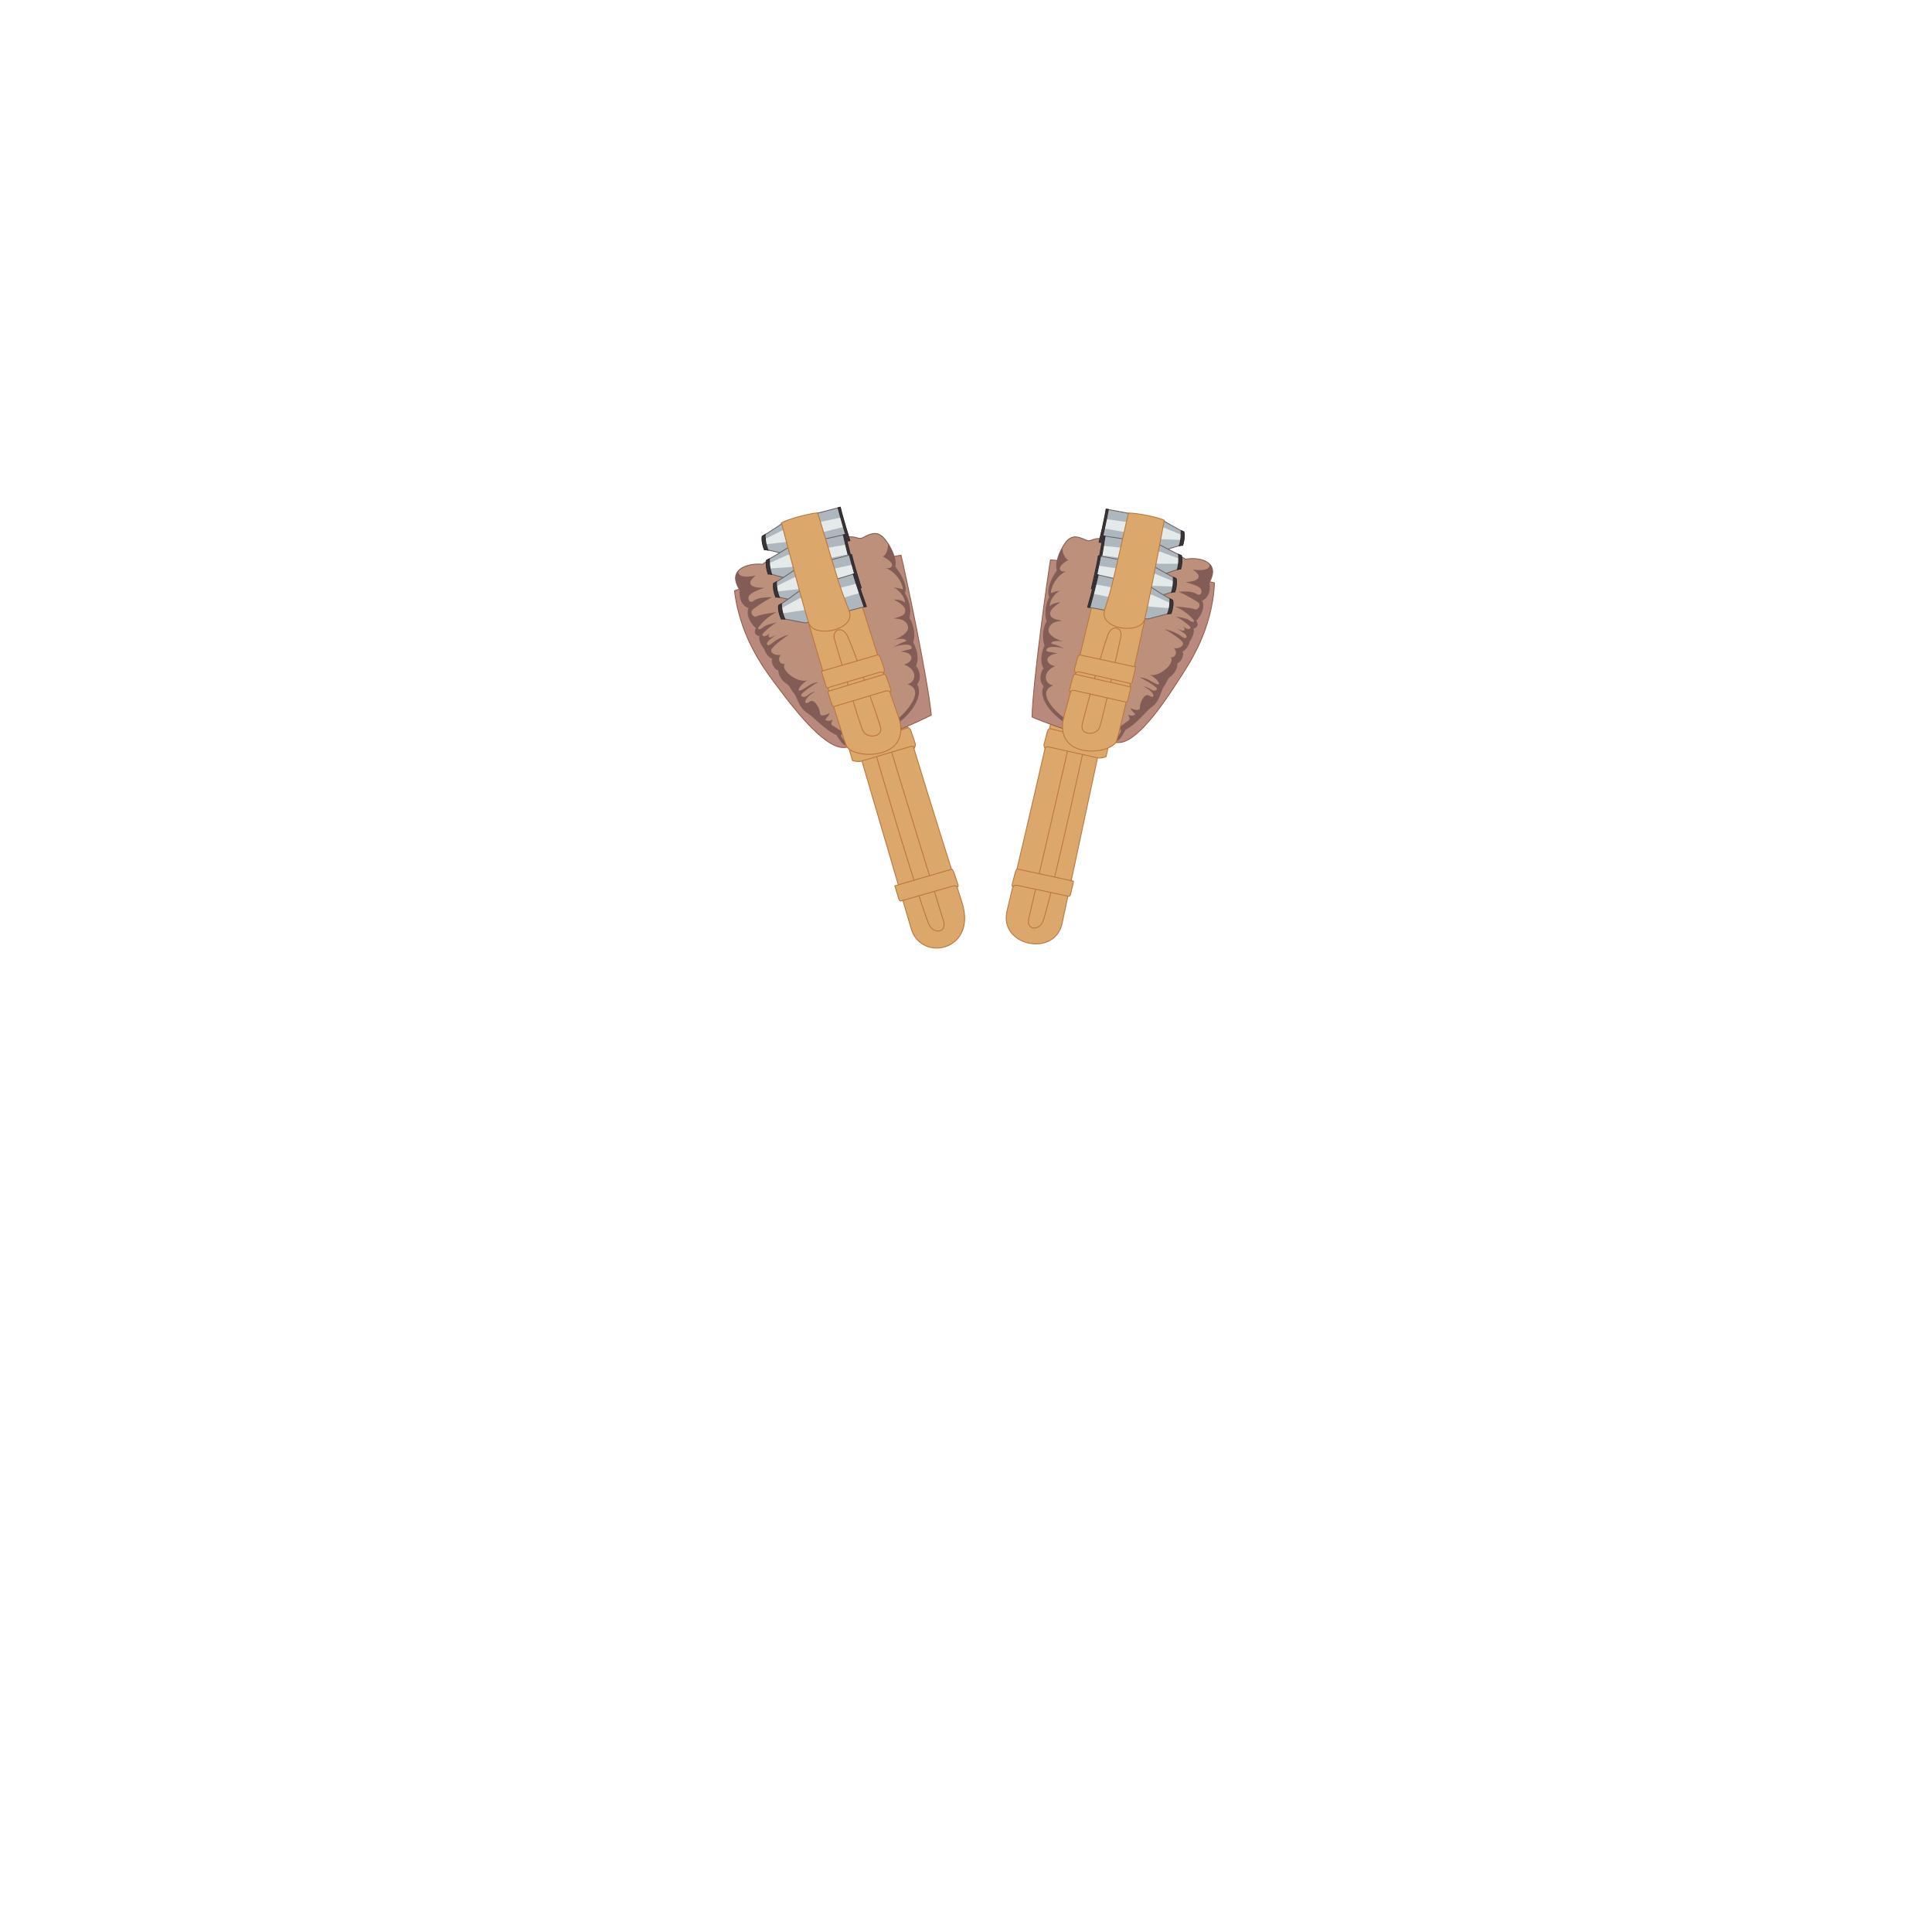 <?xml version="1.0" encoding="UTF-8" standalone="no"?>
<!-- Created with Inkscape (http://www.inkscape.org/) -->

<svg
   xmlns:dc="http://purl.org/dc/elements/1.1/"
   xmlns:cc="http://creativecommons.org/ns#"
   xmlns:rdf="http://www.w3.org/1999/02/22-rdf-syntax-ns#"
   xmlns:svg="http://www.w3.org/2000/svg"
   xmlns="http://www.w3.org/2000/svg"
   version="1.1"
   width="560"
   height="560"
   id="shoulderpads_artillery">
  <g
     transform="matrix(0.509,0.038,-0.038,0.509,206.011,48.274)"
     id="g4901-7-9"
     style="display:inline;enable-background:new">
    <g
       transform="matrix(1,0.012,-0.012,1,-14.706,24.762)"
       id="g4865-5-2-0">
      <path
         d="M 192.709,379.215 C 180.848,350.742 130.187,228.577 124.443,205.562 c -6.066,1.427 -27.12,10.705 -28.547,11.062 4.282,14.274 66.981,173.475 69.138,179.333 7.129,19.362 38.713,9.754 27.675,-16.742 z"
         id="path3031-20-7-5-0"
         style="color:#000000;fill:#dca76b;fill-opacity:1;stroke:#bb763b;stroke-width:0.5;stroke-linecap:butt;stroke-linejoin:miter;stroke-miterlimit:4;stroke-opacity:1;stroke-dasharray:none;stroke-dashoffset:0;marker:none;visibility:visible;display:inline;overflow:visible;enable-background:accumulate" />
      <path
         d="m 114.161,215.648 c -0.583,-7.033 -3.568,-1.624 -7.323,2.12 -2.057,2.051 61.141,163.411 68.406,175.643 2.906,4.893 10.526,3.702 7.851,-3.02 -2.295,-5.767 -68.297,-167.062 -68.934,-174.743 z"
         id="path4534-3-8-8-7"
         style="color:#000000;fill:#dca76b;fill-opacity:1;stroke:#bb763b;stroke-width:0.5;stroke-linecap:butt;stroke-linejoin:miter;stroke-miterlimit:4;stroke-opacity:1;stroke-dasharray:none;stroke-dashoffset:0;marker:none;visibility:visible;display:inline;overflow:visible;enable-background:accumulate" />
      <path
         d="m 120.865,296.719 c 0,0 31.573,-13.486 32.643,-13.843 0.519,-0.173 1.299,0.47 1.676,1.21 0.516,1.015 2.59,6.079 3.148,7.149 0.501,0.963 -0.056,2.529 -0.056,2.529 -0.178,-0.714 -1.477,-0.78 -2.369,-0.423 -0.892,0.357 -26.697,10.518 -27.589,10.874 -0.892,0.357 -4.414,0.235 -4.593,-0.122 -0.178,-0.357 -2.86,-7.374 -2.86,-7.374 z"
         id="path3033-27-2-7-3"
         style="color:#000000;fill:#dca76b;fill-opacity:1;stroke:#bb763b;stroke-width:0.5;stroke-linecap:butt;stroke-linejoin:miter;stroke-miterlimit:4;stroke-opacity:1;stroke-dasharray:none;stroke-dashoffset:0;marker:none;visibility:visible;display:inline;overflow:visible;enable-background:accumulate" />
      <path
         d="m 153.833,372.957 c 0,0 30.251,-11.809 31.321,-12.166 0.519,-0.173 0.865,0.697 1.216,1.302 0.682,1.175 2.86,6.462 3.234,7.348 0.421,1 -0.524,1.163 -0.524,1.163 -0.178,-0.714 -1.606,-0.714 -2.498,-0.357 -0.892,0.357 -27.477,10.527 -28.369,10.884 -0.892,0.357 -1.249,-0.535 -1.427,-0.892 -0.178,-0.357 -2.952,-7.282 -2.952,-7.282 z"
         id="path3033-1-5-2-6-9"
         style="color:#000000;fill:#dca76b;fill-opacity:1;stroke:#bb763b;stroke-width:0.5;stroke-linecap:butt;stroke-linejoin:miter;stroke-miterlimit:4;stroke-opacity:1;stroke-dasharray:none;stroke-dashoffset:0;marker:none;visibility:visible;display:inline;overflow:visible;enable-background:accumulate" />
    </g>
    <g
       transform="translate(18.886,344.998)"
       id="g4737-0-5">
      <path
         d="m 12.516,-105.794 c 5.353,27.477 21.767,44.962 29.261,53.526 7.494,8.564 27.12,31.045 38.539,30.688 11.419,-0.357 47.46,-21.054 48.887,-22.124 -3.568,-20.697 -21.411,-81.717 -23.908,-89.211 -23.195,5.353 -85.285,23.552 -92.779,27.12 z"
         id="path2987-7-9-8"
         style="color:#000000;fill:#b8897c;fill-opacity:1;stroke:#915e4b;stroke-width:0.5;stroke-linecap:butt;stroke-linejoin:miter;stroke-miterlimit:4;stroke-opacity:1;stroke-dasharray:none;stroke-dashoffset:0;marker:none;visibility:visible;display:inline;overflow:visible;enable-background:accumulate" />
      <path
         d="m 104.581,-32.999 c 15.344,-10.705 18.913,-22.838 14.987,-27.477 3.212,-4.282 -0.357,-9.635 -1.427,-10.348 2.141,-4.996 -1.071,-11.062 -2.498,-13.203 1.427,-5.709 -1.784,-12.489 -3.212,-13.56 1.071,-5.353 -1.427,-11.062 -3.568,-13.917 1.427,-4.639 -3.101,-10.943 -6.633,-14.728 1.009,-4.037 -2.776,-10.85 -6.813,-15.14 -4.037,-4.29 -7.57,-2.776 -10.598,-1.009 -3.028,1.766 -2.523,2.019 -6.308,1.262 -3.785,-0.757 -9.588,1.514 -12.364,3.533 -2.776,2.019 -5.803,2.019 -9.336,2.271 -3.533,0.252 -13.121,6.056 -19.177,7.57 -6.056,1.514 -9.084,4.794 -10.345,5.803 -8.579,-0.252 -20.438,4.542 -11.607,15.644 -0.252,4.542 1.766,8.579 5.803,9.588 -1.766,4.794 3.028,9.841 5.047,11.102 -1.262,2.523 -0.252,4.037 2.271,4.29 -0.574,2.151 1.24,5.028 3.173,7.149 0.92,2.645 3.847,5.398 5.154,4.963 -1.262,2.523 2.019,6.813 3.785,6.308 0,3.28 3.028,6.308 5.047,7.317 2.019,1.009 2.776,3.28 4.794,5.299 2.019,2.019 3.28,7.822 8.074,10.345 4.794,2.523 10.093,8.579 17.663,11.355 4.794,6.056 5.459,11.101 28.088,-4.416 z"
         id="path3008-53-2-9"
         style="color:#000000;fill:#bc907b;fill-opacity:1;stroke:#7f5f58;stroke-width:0.5;stroke-linecap:butt;stroke-linejoin:miter;stroke-miterlimit:4;stroke-opacity:1;stroke-dasharray:none;stroke-dashoffset:0;marker:none;visibility:visible;display:inline;overflow:visible;enable-background:accumulate" />
      <path
         d="m 97.469,-138.906 c 0.509,3.903 -1.301,7.607 -2.656,7.438 9.25,3.662 5.594,7.146 2.125,6.375 8.287,2.313 11.552,11.375 10.781,11.375 -0.771,0 -1.906,-0.594 -5.375,-0.594 2.505,0.578 6.734,4.239 7.312,8.094 -1.349,-1.156 -4.25,-1.536 -6.562,-1.344 2.698,1.156 6.745,3.281 6.938,5.594 0.193,2.313 -0.948,3.453 -6.344,5.188 6.552,-0.385 8.078,2.13 8.656,4.25 0.552,2.023 -1.737,5.086 -7.469,7.875 1.379,-0.559 3.525,-0.938 4.781,-0.938 1.542,0 3.271,0.76 1.344,1.531 -1.927,0.771 -2.318,0.984 -6.75,3.875 1.734,-1.156 5.609,-2.12 7.344,-2.312 1.734,-0.193 3.464,0.187 3.656,1.344 0.193,1.156 -0.406,0.755 -6.188,2.875 7.709,-0.385 8.505,5.036 2.531,7.156 8.287,2.12 7.698,9.62 2.688,10.969 11.177,2.313 0.953,16.953 -8.875,24.469 -9.828,7.516 -20.026,12.724 -22.531,11.375 -2.505,-1.349 -5.01,-4.432 -3.469,-4.625 1.542,-0.193 2.703,-1.161 3.281,-2.125 -4.047,0.964 -5.984,-1.135 -7.719,-1.906 -1.734,-0.771 -2.693,-0.786 -1.344,-4.062 -1.349,1.349 -4.833,1.156 -4.062,0 0.771,-1.156 1.745,-1.927 1.938,-3.469 -1.349,0.964 -5.214,2.88 -5.406,0.375 -0.193,-2.505 -3.844,-8.083 -6.156,-6.156 -2.313,1.927 -3.078,0.979 -2.5,-0.562 0.578,-1.542 2.495,-3.677 5,-5.219 -2.12,0.578 -3.089,1.531 -4.438,2.688 -1.349,1.156 -3.667,0.974 -3.281,-0.375 0.385,-1.349 7.521,-7.141 9.062,-7.719 -3.276,0.193 -6.937,3.667 -8.094,4.438 -1.156,0.771 -3.271,2.12 -2.5,0 0.771,-2.12 2.901,-4.036 4.25,-5 -5.974,1.927 -15.818,-5.193 -13.312,-8.469 -1.927,0.771 -5,-1.562 -2.688,-5.031 -3.276,1.156 -6.563,-0.948 -5.406,-2.875 1.156,-1.927 4.823,-5.604 9.062,-8.688 -1.927,0.385 -6.557,2.901 -9.062,5.406 -2.505,2.505 -3.266,0.974 -2.688,-0.375 0.578,-1.349 2.698,-2.505 4.625,-4.625 -3.854,3.083 -5.198,1.912 -3.656,-0.594 -2.891,3.276 -5.198,1.922 -3.656,0.188 1.542,-1.734 4.042,-4.604 7.125,-6.531 -1.927,0.578 -6.37,1.927 -7.719,3.469 -1.349,1.542 -3.474,1.521 -2.125,-0.406 1.349,-1.927 4.047,-5.76 9.25,-8.844 0,0 -8.661,1.714 -10.781,3.062 -2.12,1.349 -4.615,-1.922 -2.688,-3.656 1.927,-1.734 4.213,-3.672 10.188,-7.719 -1.734,0.193 -7.302,0.406 -10,2.719 -2.698,2.313 -3.479,-0.969 -3.094,-2.125 0.385,-1.156 1.724,-2.703 8.469,-5.594 -7.323,0.771 -11.156,-1.359 -5.375,-6.562 -7.407,2.168 -10.756,0.619 -9.875,-2.125 -2.103,2.551 -2.242,6.193 1.656,11.094 -0.252,4.542 1.775,8.584 5.812,9.594 -1.766,4.794 3.013,9.863 5.031,11.125 -1.262,2.523 -0.242,4.029 2.281,4.281 -0.574,2.151 1.223,5.035 3.156,7.156 0.92,2.645 3.849,5.373 5.156,4.938 -1.262,2.523 2.015,6.817 3.781,6.312 0,3.28 3.044,6.303 5.062,7.312 2.019,1.009 2.763,3.294 4.781,5.312 2.019,2.019 3.3,7.82 8.094,10.344 4.794,2.523 10.086,8.568 17.656,11.344 4.794,6.056 5.465,11.111 28.094,-4.406 15.344,-10.705 18.894,-22.83 14.969,-27.469 3.212,-4.282 -0.336,-9.63 -1.406,-10.344 2.141,-4.996 -1.073,-11.078 -2.5,-13.219 1.427,-5.709 -1.791,-12.492 -3.219,-13.562 1.071,-5.353 -1.421,-11.052 -3.562,-13.906 1.427,-4.639 -3.124,-10.934 -6.656,-14.719 0.833,-3.333 -1.604,-8.553 -4.75,-12.688 z m -79.312,18.625 c -1.161,0.5 -2.225,1.105 -3.094,1.844 1.06,-0.641 2.06,-1.228 3.094,-1.844 z"
         id="path3008-53-0-4-1"
         style="color:#000000;fill:#835c55;fill-opacity:1;stroke:none;marker:none;visibility:visible;display:inline;overflow:visible;enable-background:accumulate" />
      <path
         d="M 110.648,-41.563 C 98.158,-69.04 69.611,-142.549 69.611,-142.549 c -6.066,1.427 -27.12,10.705 -28.547,11.062 4.282,14.274 38.297,103.417 41.394,108.837 4.282,7.494 38.539,5.709 28.191,-18.913 z"
         id="path3031-3-3-67"
         style="color:#000000;fill:#dca76b;fill-opacity:1;stroke:#bb763b;stroke-width:0.5;stroke-linecap:butt;stroke-linejoin:miter;stroke-miterlimit:4;stroke-opacity:1;stroke-dasharray:none;stroke-dashoffset:0;marker:none;visibility:visible;display:inline;overflow:visible;enable-background:accumulate" />
      <path
         d="m 78.434,-84.821 c -3.575,-6.085 -9.058,-2.891 -7.323,2.12 1.734,5.011 17.538,46.198 19.849,50.491 2.698,5.011 11.948,3.083 10.021,-2.505 -1.973,-5.721 -19.146,-44.316 -22.547,-50.105 z"
         id="path4534-9-6-6"
         style="color:#000000;fill:#dca76b;fill-opacity:1;stroke:#bb763b;stroke-width:0.5;stroke-linecap:butt;stroke-linejoin:miter;stroke-miterlimit:4;stroke-opacity:1;stroke-dasharray:none;stroke-dashoffset:0;marker:none;visibility:visible;display:inline;overflow:visible;enable-background:accumulate" />
      <path
         d="m 65.145,-63.86 c 0,0 29.975,-11.257 31.045,-11.614 0.519,-0.173 1.299,0.47 1.676,1.21 0.516,1.015 2.124,5.174 2.682,6.245 0.501,0.963 -0.248,2.726 -0.248,2.726 -0.178,-0.714 -1.606,-0.714 -2.498,-0.357 -0.892,0.357 -27.477,10.527 -28.369,10.884 -0.892,0.357 -1.249,-1.363 -1.427,-1.72 -0.178,-0.357 -2.86,-7.374 -2.86,-7.374 z"
         id="path3033-2-7-6"
         style="color:#000000;fill:#dca76b;fill-opacity:1;stroke:#bb763b;stroke-width:0.5;stroke-linecap:butt;stroke-linejoin:miter;stroke-miterlimit:4;stroke-opacity:1;stroke-dasharray:none;stroke-dashoffset:0;marker:none;visibility:visible;display:inline;overflow:visible;enable-background:accumulate" />
      <path
         d="m 69.55,-52.663 c 0,0 30.251,-11.809 31.321,-12.166 0.519,-0.173 0.865,0.697 1.216,1.302 0.682,1.175 2.86,6.462 3.234,7.348 0.421,1 -0.524,1.163 -0.524,1.163 -0.178,-0.714 -1.606,-0.714 -2.498,-0.357 -0.892,0.357 -27.477,10.527 -28.369,10.884 -0.892,0.357 -1.249,-0.535 -1.427,-0.892 -0.178,-0.357 -2.952,-7.282 -2.952,-7.282 z"
         id="path3033-1-9-6-7"
         style="color:#000000;fill:#dca76b;fill-opacity:1;stroke:#bb763b;stroke-width:0.5;stroke-linecap:butt;stroke-linejoin:miter;stroke-miterlimit:4;stroke-opacity:1;stroke-dasharray:none;stroke-dashoffset:0;marker:none;visibility:visible;display:inline;overflow:visible;enable-background:accumulate" />
      <g
         id="g4715-8-9">
        <g
           transform="matrix(0.999,0.039,-0.039,0.999,-21.427,-385.503)"
           id="g4313-5-3-2-1">
          <path
             d="m 106.674,242.536 c -6.497,1.886 -32.065,11.108 -32.903,11.736 -0.838,0.629 -12.784,-1.677 -14.67,-1.048 -1.048,-1.886 -2.305,-5.239 -2.096,-7.545 3.144,-2.096 11.527,-9.431 11.527,-9.431 0,0 29.341,-11.527 30.598,-11.946 1.886,5.449 7.545,18.233 7.545,18.233 z"
             id="path4202-6-3-4-7"
             style="color:#000000;fill:#adb7bd;fill-opacity:1;stroke:#6b6364;stroke-width:0.5;stroke-linecap:butt;stroke-linejoin:miter;stroke-miterlimit:4;stroke-opacity:1;stroke-dasharray:none;stroke-dashoffset:0;marker:none;visibility:visible;display:inline;overflow:visible;enable-background:accumulate" />
          <path
             d="m 102.412,235.293 c -5.204,1.511 -30.694,11.899 -31.442,12.134 -1.431,0.276 -10.467,2.378 -11.826,2.654 -0.308,-0.523 -0.859,-1.994 -0.843,-2.701 2.518,-1.679 9.992,-6.49 9.992,-6.49 0,0 30.942,-10.523 31.95,-10.859 0.675,1.175 2.17,5.262 2.17,5.262 z"
             id="path4202-3-5-1-7-3"
             style="color:#000000;fill:#e4eae9;fill-opacity:1;stroke:none;marker:none;visibility:visible;display:inline;overflow:visible;enable-background:accumulate" />
          <path
             d="m 58.469,244.625 c -0.556,0.422 -1.06,0.79 -1.469,1.062 -0.21,2.305 1.046,5.645 2.094,7.531 0.35,-0.117 1.126,-0.11 2.031,-0.062 -1.849,-3.388 -2.391,-6.53 -2.656,-8.531 z"
             id="path4271-6-52-2-7"
             style="color:#000000;fill:#393435;fill-opacity:1;stroke:#31292b;stroke-width:0.5;stroke-linecap:butt;stroke-linejoin:miter;stroke-miterlimit:4;stroke-opacity:1;stroke-dasharray:none;stroke-dashoffset:0;marker:none;visibility:visible;display:inline;overflow:visible;enable-background:accumulate" />
          <path
             d="m 99.125,224.312 c -0.049,0.016 -1.09,0.421 -1.219,0.469 2.842,7.296 5.619,13.785 7.562,18.125 0.383,-0.119 0.915,-0.287 1.219,-0.375 0,0 -5.676,-12.77 -7.562,-18.219 z"
             id="path4273-1-2-6-0"
             style="color:#000000;fill:#393435;fill-opacity:1;stroke:#31292b;stroke-width:0.5;stroke-linecap:butt;stroke-linejoin:miter;stroke-miterlimit:4;stroke-opacity:1;stroke-dasharray:none;stroke-dashoffset:0;marker:none;visibility:visible;display:inline;overflow:visible;enable-background:accumulate" />
        </g>
        <g
           transform="matrix(0.997,0.078,-0.078,0.997,-8.305,-373.763)"
           id="g4313-5-2-7-2-3">
          <path
             d="m 106.674,242.536 c -6.497,1.886 -32.065,11.108 -32.903,11.736 -0.838,0.629 -12.784,-1.677 -14.67,-1.048 -1.048,-1.886 -2.305,-5.239 -2.096,-7.545 3.144,-2.096 11.527,-9.431 11.527,-9.431 0,0 29.341,-11.527 30.598,-11.946 1.886,5.449 7.545,18.233 7.545,18.233 z"
             id="path4202-6-2-2-4-4"
             style="color:#000000;fill:#adb7bd;fill-opacity:1;stroke:#6b6364;stroke-width:0.5;stroke-linecap:butt;stroke-linejoin:miter;stroke-miterlimit:4;stroke-opacity:1;stroke-dasharray:none;stroke-dashoffset:0;marker:none;visibility:visible;display:inline;overflow:visible;enable-background:accumulate" />
          <path
             d="m 102.412,235.293 c -5.204,1.511 -30.694,11.899 -31.442,12.134 -1.431,0.276 -10.467,2.378 -11.826,2.654 -0.308,-0.523 -0.859,-1.994 -0.843,-2.701 2.518,-1.679 9.992,-6.49 9.992,-6.49 0,0 30.942,-10.523 31.95,-10.859 0.675,1.175 2.17,5.262 2.17,5.262 z"
             id="path4202-3-5-4-70-8-0"
             style="color:#000000;fill:#e4eae9;fill-opacity:1;stroke:none;marker:none;visibility:visible;display:inline;overflow:visible;enable-background:accumulate" />
          <path
             d="m 58.469,244.625 c -0.556,0.422 -1.06,0.79 -1.469,1.062 -0.21,2.305 1.046,5.645 2.094,7.531 0.35,-0.117 1.126,-0.11 2.031,-0.062 -1.849,-3.388 -2.391,-6.53 -2.656,-8.531 z"
             id="path4271-6-5-31-1-9"
             style="color:#000000;fill:#393435;fill-opacity:1;stroke:#31292b;stroke-width:0.5;stroke-linecap:butt;stroke-linejoin:miter;stroke-miterlimit:4;stroke-opacity:1;stroke-dasharray:none;stroke-dashoffset:0;marker:none;visibility:visible;display:inline;overflow:visible;enable-background:accumulate" />
          <path
             d="m 99.125,224.312 c -0.049,0.016 -1.09,0.421 -1.219,0.469 2.842,7.296 5.619,13.785 7.562,18.125 0.383,-0.119 0.915,-0.287 1.219,-0.375 0,0 -5.676,-12.77 -7.562,-18.219 z"
             id="path4273-1-0-2-0-19"
             style="color:#000000;fill:#393435;fill-opacity:1;stroke:#31292b;stroke-width:0.5;stroke-linecap:butt;stroke-linejoin:miter;stroke-miterlimit:4;stroke-opacity:1;stroke-dasharray:none;stroke-dashoffset:0;marker:none;visibility:visible;display:inline;overflow:visible;enable-background:accumulate" />
        </g>
        <g
           transform="matrix(0.999,0.039,-0.039,0.999,-13.015,-359.233)"
           id="g4313-5-2-2-1-4-90">
          <path
             d="m 106.674,242.536 c -6.497,1.886 -32.065,11.108 -32.903,11.736 -0.838,0.629 -12.784,-1.677 -14.67,-1.048 -1.048,-1.886 -2.305,-5.239 -2.096,-7.545 3.144,-2.096 11.527,-9.431 11.527,-9.431 0,0 29.341,-11.527 30.598,-11.946 1.886,5.449 7.545,18.233 7.545,18.233 z"
             id="path4202-6-2-6-0-6-3"
             style="color:#000000;fill:#adb7bd;fill-opacity:1;stroke:#6b6364;stroke-width:0.5;stroke-linecap:butt;stroke-linejoin:miter;stroke-miterlimit:4;stroke-opacity:1;stroke-dasharray:none;stroke-dashoffset:0;marker:none;visibility:visible;display:inline;overflow:visible;enable-background:accumulate" />
          <path
             d="m 102.412,235.293 c -5.204,1.511 -30.694,11.899 -31.442,12.134 -1.431,0.276 -10.467,2.378 -11.826,2.654 -0.308,-0.523 -0.859,-1.994 -0.843,-2.701 2.518,-1.679 9.992,-6.49 9.992,-6.49 0,0 30.942,-10.523 31.95,-10.859 0.675,1.175 2.17,5.262 2.17,5.262 z"
             id="path4202-3-5-4-7-25-0-3"
             style="color:#000000;fill:#e4eae9;fill-opacity:1;stroke:none;marker:none;visibility:visible;display:inline;overflow:visible;enable-background:accumulate" />
          <path
             d="m 58.469,244.625 c -0.556,0.422 -1.06,0.79 -1.469,1.062 -0.21,2.305 1.046,5.645 2.094,7.531 0.35,-0.117 1.126,-0.11 2.031,-0.062 -1.849,-3.388 -2.391,-6.53 -2.656,-8.531 z"
             id="path4271-6-5-3-3-1-1"
             style="color:#000000;fill:#393435;fill-opacity:1;stroke:#31292b;stroke-width:0.5;stroke-linecap:butt;stroke-linejoin:miter;stroke-miterlimit:4;stroke-opacity:1;stroke-dasharray:none;stroke-dashoffset:0;marker:none;visibility:visible;display:inline;overflow:visible;enable-background:accumulate" />
          <path
             d="m 99.125,224.312 c -0.049,0.016 -1.09,0.421 -1.219,0.469 2.842,7.296 5.619,13.785 7.562,18.125 0.383,-0.119 0.915,-0.287 1.219,-0.375 0,0 -5.676,-12.77 -7.562,-18.219 z"
             id="path4273-1-0-7-4-0-5"
             style="color:#000000;fill:#393435;fill-opacity:1;stroke:#31292b;stroke-width:0.5;stroke-linecap:butt;stroke-linejoin:miter;stroke-miterlimit:4;stroke-opacity:1;stroke-dasharray:none;stroke-dashoffset:0;marker:none;visibility:visible;display:inline;overflow:visible;enable-background:accumulate" />
        </g>
        <g
           transform="translate(-18.886,-344.998)"
           id="g4313-2-2-3">
          <path
             d="m 106.674,242.536 c -6.497,1.886 -32.065,11.108 -32.903,11.736 -0.838,0.629 -12.784,-1.677 -14.67,-1.048 -1.048,-1.886 -2.305,-5.239 -2.096,-7.545 3.144,-2.096 11.527,-9.431 11.527,-9.431 0,0 29.341,-11.527 30.598,-11.946 1.886,5.449 7.545,18.233 7.545,18.233 z"
             id="path4202-1-8-9"
             style="color:#000000;fill:#adb7bd;fill-opacity:1;stroke:#6b6364;stroke-width:0.5;stroke-linecap:butt;stroke-linejoin:miter;stroke-miterlimit:4;stroke-opacity:1;stroke-dasharray:none;stroke-dashoffset:0;marker:none;visibility:visible;display:inline;overflow:visible;enable-background:accumulate" />
          <path
             d="m 102.412,235.293 c -5.204,1.511 -30.694,11.899 -31.442,12.134 -1.431,0.276 -10.467,2.378 -11.826,2.654 -0.308,-0.523 -0.859,-1.994 -0.843,-2.701 2.518,-1.679 9.992,-6.49 9.992,-6.49 0,0 30.942,-10.523 31.95,-10.859 0.675,1.175 2.17,5.262 2.17,5.262 z"
             id="path4202-3-1-5-8"
             style="color:#000000;fill:#e4eae9;fill-opacity:1;stroke:none;marker:none;visibility:visible;display:inline;overflow:visible;enable-background:accumulate" />
          <path
             d="m 58.469,244.625 c -0.556,0.422 -1.06,0.79 -1.469,1.062 -0.21,2.305 1.046,5.645 2.094,7.531 0.35,-0.117 1.126,-0.11 2.031,-0.062 -1.849,-3.388 -2.391,-6.53 -2.656,-8.531 z"
             id="path4271-2-0-4"
             style="color:#000000;fill:#393435;fill-opacity:1;stroke:#31292b;stroke-width:0.5;stroke-linecap:butt;stroke-linejoin:miter;stroke-miterlimit:4;stroke-opacity:1;stroke-dasharray:none;stroke-dashoffset:0;marker:none;visibility:visible;display:inline;overflow:visible;enable-background:accumulate" />
          <path
             d="m 99.125,224.312 c -0.049,0.016 -1.09,0.421 -1.219,0.469 2.842,7.296 5.619,13.785 7.562,18.125 0.383,-0.119 0.915,-0.287 1.219,-0.375 0,0 -5.676,-12.77 -7.562,-18.219 z"
             id="path4273-3-8-6"
             style="color:#000000;fill:#393435;fill-opacity:1;stroke:#31292b;stroke-width:0.5;stroke-linecap:butt;stroke-linejoin:miter;stroke-miterlimit:4;stroke-opacity:1;stroke-dasharray:none;stroke-dashoffset:0;marker:none;visibility:visible;display:inline;overflow:visible;enable-background:accumulate" />
        </g>
      </g>
      <path
         d="m 36.262,-146.169 c 5.463,16.128 17.724,51.343 19.77,55.727 3.879,8.31 26.817,1.748 22.371,-8.584 -0.885,-2.057 -4.079,-8.242 -7.021,-15.504 -5.791,-14.297 -12.848,-33.516 -15.091,-38.864 -5.28,0.762 -17.707,5.28 -20.03,7.225 z"
         id="path4200-7-2-84"
         style="color:#000000;fill:#dca76b;fill-opacity:1;stroke:#bb763b;stroke-width:0.5;stroke-linecap:butt;stroke-linejoin:miter;stroke-miterlimit:4;stroke-opacity:1;stroke-dasharray:none;stroke-dashoffset:0;marker:none;visibility:visible;display:inline;overflow:visible;enable-background:accumulate" />
    </g>
  </g>
  <g
     transform="matrix(0.508,-0.056,0.056,0.508,167.496,66.183)"
     id="g3186"
     style="display:inline;enable-background:new">
    <g
       transform="matrix(-0.971,0.046,0.046,0.971,371.116,29.635)"
       id="g4865-5-2-9">
      <path
         d="M 194.931,384.058 C 183.208,355.527 133.104,233.941 124.443,205.562 c -6.066,1.427 -27.12,10.705 -28.547,11.062 4.282,14.274 66.162,173.349 68.281,179.221 7.082,19.624 38.75,7.671 30.755,-11.787 z"
         id="path3031-20-7-5-1"
         style="color:#000000;fill:#dca76b;fill-opacity:1;stroke:#bb763b;stroke-width:0.5;stroke-linecap:butt;stroke-linejoin:miter;stroke-miterlimit:4;stroke-opacity:1;stroke-dasharray:none;stroke-dashoffset:0;marker:none;visibility:visible;display:inline;overflow:visible;enable-background:accumulate" />
      <path
         d="m 114.161,215.648 c -0.583,-7.033 -3.568,-1.624 -7.323,2.12 -2.057,2.051 61.141,163.411 68.406,175.643 2.906,4.893 10.526,3.702 7.851,-3.02 -2.295,-5.767 -68.297,-167.062 -68.934,-174.743 z"
         id="path4534-3-8-8-0"
         style="color:#000000;fill:#dca76b;fill-opacity:1;stroke:#bb763b;stroke-width:0.5;stroke-linecap:butt;stroke-linejoin:miter;stroke-miterlimit:4;stroke-opacity:1;stroke-dasharray:none;stroke-dashoffset:0;marker:none;visibility:visible;display:inline;overflow:visible;enable-background:accumulate" />
      <path
         d="m 120.865,296.719 c 0,0 31.573,-13.486 32.643,-13.843 0.519,-0.173 1.299,0.47 1.676,1.21 0.516,1.015 2.59,6.079 3.148,7.149 0.501,0.963 -0.056,2.529 -0.056,2.529 -0.178,-0.714 -1.477,-0.78 -2.369,-0.423 -0.892,0.357 -26.697,10.518 -27.589,10.874 -0.892,0.357 -4.414,0.235 -4.593,-0.122 -0.178,-0.357 -2.86,-7.374 -2.86,-7.374 z"
         id="path3033-27-2-7-5"
         style="color:#000000;fill:#dca76b;fill-opacity:1;stroke:#bb763b;stroke-width:0.5;stroke-linecap:butt;stroke-linejoin:miter;stroke-miterlimit:4;stroke-opacity:1;stroke-dasharray:none;stroke-dashoffset:0;marker:none;visibility:visible;display:inline;overflow:visible;enable-background:accumulate" />
      <path
         d="m 153.833,372.957 c 0,0 30.251,-11.809 31.321,-12.166 0.519,-0.173 0.865,0.697 1.216,1.302 0.682,1.175 2.86,6.462 3.234,7.348 0.421,1 -0.524,1.163 -0.524,1.163 -0.178,-0.714 -1.606,-0.714 -2.498,-0.357 -0.892,0.357 -27.477,10.527 -28.369,10.884 -0.892,0.357 -1.249,-0.535 -1.427,-0.892 -0.178,-0.357 -2.952,-7.282 -2.952,-7.282 z"
         id="path3033-1-5-2-6-6"
         style="color:#000000;fill:#dca76b;fill-opacity:1;stroke:#bb763b;stroke-width:0.5;stroke-linecap:butt;stroke-linejoin:miter;stroke-miterlimit:4;stroke-opacity:1;stroke-dasharray:none;stroke-dashoffset:0;marker:none;visibility:visible;display:inline;overflow:visible;enable-background:accumulate" />
    </g>
    <g
       id="g5248-9">
      <path
         d="m 336.857,239.442 c -4.264,26.864 -19.609,44.402 -26.595,52.973 -6.986,8.571 -25.28,31.069 -36.381,31.111 -11.101,0.042 -46.803,-18.831 -48.225,-19.822 2.762,-20.22 18.013,-80.081 20.184,-87.443 22.706,4.409 83.619,19.971 91.017,23.181 z"
         id="path2987-7-9-4-5"
         style="color:#000000;fill:#b8897c;fill-opacity:1;stroke:#915e4b;stroke-width:0.486;stroke-linecap:butt;stroke-linejoin:miter;stroke-miterlimit:4;stroke-opacity:1;stroke-dasharray:none;stroke-dashoffset:0;marker:none;visibility:visible;display:inline;overflow:visible;enable-background:accumulate" />
      <path
         d="m 249.929,313.262 c -15.264,-9.874 -19.142,-21.534 -15.488,-26.172 -3.264,-4.049 0.019,-9.368 1.034,-10.098 -2.249,-4.778 0.663,-10.779 1.977,-12.906 -1.58,-5.496 1.308,-12.189 2.658,-13.277 -1.222,-5.161 1.01,-10.791 2.992,-13.636 -1.544,-4.456 2.639,-10.732 5.941,-14.528 -1.117,-3.886 2.326,-10.631 6.101,-14.933 3.775,-4.303 7.256,-2.953 10.257,-1.34 3,1.612 2.519,1.874 6.169,1.011 3.65,-0.864 9.362,1.144 12.126,3.01 2.764,1.866 5.704,1.763 9.143,1.888 3.439,0.125 12.947,5.435 18.879,6.699 5.932,1.264 8.984,4.347 10.243,5.284 8.322,-0.537 20.002,3.716 11.803,14.797 0.399,4.402 -1.423,8.391 -5.31,9.508 1.878,4.595 -2.606,9.659 -4.523,10.953 1.311,2.407 0.382,3.912 -2.059,4.243 0.63,2.07 -1.033,4.925 -2.838,7.05 -0.803,2.6 -3.552,5.373 -4.836,4.994 1.311,2.407 -1.729,6.684 -3.461,6.254 0.112,3.185 -2.726,6.229 -4.652,7.277 -1.926,1.049 -2.584,3.28 -4.475,5.309 -1.892,2.029 -2.919,7.707 -7.489,10.321 -4.57,2.613 -9.509,8.674 -16.766,11.627 -4.45,6.044 -4.924,10.965 -27.426,-3.334 z"
         id="path3008-53-2-2-3"
         style="color:#000000;fill:#bc907b;fill-opacity:1;stroke:#7f5f58;stroke-width:0.486;stroke-linecap:butt;stroke-linejoin:miter;stroke-miterlimit:4;stroke-opacity:1;stroke-dasharray:none;stroke-dashoffset:0;marker:none;visibility:visible;display:inline;overflow:visible;enable-background:accumulate" />
      <path
         d="m 253.235,210.176 c -0.361,3.808 1.522,7.343 2.832,7.132 -8.858,3.87 -5.189,7.129 -1.847,6.263 -7.968,2.527 -10.831,11.439 -10.083,11.413 0.749,-0.026 1.831,-0.641 5.199,-0.759 -2.413,0.647 -6.395,4.346 -6.826,8.108 1.271,-1.169 4.075,-1.637 6.327,-1.528 -2.581,1.215 -6.438,3.416 -6.547,5.668 -0.109,2.252 1.038,3.321 6.337,4.822 -6.376,-0.151 -7.772,2.343 -8.261,4.421 -0.467,1.983 1.86,4.88 7.52,7.393 -1.358,-0.496 -3.455,-0.791 -4.675,-0.748 -1.497,0.052 -3.15,0.85 -1.253,1.533 1.898,0.683 2.284,0.877 6.686,3.533 -1.724,-1.064 -5.519,-1.868 -7.21,-1.996 -1.691,-0.128 -3.357,0.3 -3.505,1.429 -0.148,1.129 0.42,0.72 6.106,2.581 -7.499,-0.112 -8.088,5.18 -2.215,7.035 -7.975,2.34 -7.148,9.603 -2.237,10.743 -10.775,2.626 -0.349,16.495 9.45,23.459 9.8,6.964 19.879,11.675 22.266,10.28 2.387,-1.395 4.715,-4.474 3.211,-4.609 -1.504,-0.135 -2.664,-1.036 -3.259,-1.952 3.963,0.798 5.773,-1.306 7.431,-2.114 1.658,-0.808 2.588,-0.855 1.167,-3.991 1.356,1.264 4.733,0.959 3.945,-0.138 -0.788,-1.097 -1.76,-1.812 -1.999,-3.303 1.343,0.89 5.161,2.62 5.263,0.18 0.102,-2.439 3.458,-7.98 5.769,-6.187 2.311,1.793 3.022,0.846 2.409,-0.631 -0.614,-1.477 -2.548,-3.486 -5.033,-4.898 2.078,0.489 3.051,1.382 4.401,2.459 1.349,1.077 3.594,0.821 3.174,-0.476 -0.42,-1.297 -7.546,-6.678 -9.063,-7.187 3.188,0.076 6.861,3.325 8.011,4.034 1.149,0.709 3.248,1.947 2.428,-0.085 -0.821,-2.032 -2.954,-3.821 -4.297,-4.711 5.867,1.668 15.184,-5.58 12.639,-8.676 1.898,0.683 4.802,-1.687 2.439,-4.977 3.221,1.011 6.34,-1.144 5.152,-2.976 -1.188,-1.832 -4.874,-5.278 -9.096,-8.128 1.884,0.309 6.466,2.594 8.984,4.942 2.518,2.348 3.204,0.835 2.597,-0.456 -0.607,-1.29 -2.705,-2.341 -4.648,-4.334 3.848,2.863 5.113,1.679 3.53,-0.701 2.918,3.083 5.113,1.69 3.557,0.058 -1.556,-1.632 -4.081,-4.334 -7.141,-6.1 1.891,0.496 6.251,1.655 7.613,3.106 1.362,1.451 3.425,1.359 2.05,-0.467 -1.375,-1.826 -4.126,-5.456 -9.283,-8.273 0,0 8.469,1.369 10.574,2.607 2.104,1.238 4.416,-2.023 2.485,-3.642 -1.93,-1.619 -4.216,-3.422 -10.155,-7.149 1.691,0.128 7.105,0.146 9.803,2.3 2.699,2.154 3.346,-1.059 2.932,-2.169 -0.414,-1.11 -1.766,-2.566 -8.414,-5.144 7.137,0.5 10.787,-1.699 4.996,-6.555 7.267,1.853 10.466,0.235 9.517,-2.399 2.129,2.406 2.388,5.938 -1.231,10.829 0.399,4.402 -1.432,8.396 -5.318,9.514 1.878,4.595 -2.59,9.68 -4.507,10.974 1.311,2.407 0.372,3.904 -2.07,4.235 0.63,2.07 -1.016,4.931 -2.822,7.057 -0.803,2.6 -3.555,5.349 -4.839,4.97 1.311,2.407 -1.725,6.688 -3.457,6.258 0.112,3.185 -2.742,6.224 -4.667,7.273 -1.926,1.049 -2.571,3.293 -4.462,5.321 -1.892,2.029 -2.938,7.706 -7.508,10.32 -4.57,2.613 -9.503,8.663 -16.76,11.616 -4.45,6.044 -4.929,10.975 -27.431,-3.324 -15.264,-9.874 -19.124,-21.527 -15.47,-26.165 -3.264,-4.049 -0.001,-9.363 1.014,-10.092 -2.249,-4.778 0.665,-10.794 1.978,-12.921 -1.58,-5.496 1.315,-12.192 2.665,-13.28 -1.222,-5.161 1.005,-10.78 2.987,-13.625 -1.544,-4.456 2.662,-10.724 5.963,-14.519 -0.922,-3.208 1.267,-8.36 4.181,-12.482 z m 77.652,15.39 c 1.145,0.446 2.198,0.998 3.067,1.685 -1.051,-0.586 -2.042,-1.123 -3.067,-1.685 z"
         id="path3008-53-0-4-7-5"
         style="color:#000000;fill:#835c55;fill-opacity:1;stroke:none;marker:none;visibility:visible;display:inline;overflow:visible;enable-background:accumulate" />
      <path
         d="m 243.747,305.152 c 11.194,-27.107 36.416,-99.46 36.416,-99.46 5.939,1.18 26.7,9.474 28.098,9.772 -3.673,14.006 -33.673,101.728 -36.496,107.096 -3.903,7.423 -37.23,6.855 -28.018,-17.407 z"
         id="path3031-3-3-6-1"
         style="color:#000000;fill:#dca76b;fill-opacity:1;stroke:#bb763b;stroke-width:0.486;stroke-linecap:butt;stroke-linejoin:miter;stroke-miterlimit:4;stroke-opacity:1;stroke-dasharray:none;stroke-dashoffset:0;marker:none;visibility:visible;display:inline;overflow:visible;enable-background:accumulate" />
      <path
         d="m 273.558,262.05 c 3.265,-6.03 8.697,-3.115 7.183,1.81 -1.514,4.925 -15.46,45.458 -17.559,49.705 -2.45,4.957 -11.498,3.4 -9.816,-2.092 1.721,-5.622 17.085,-43.685 20.192,-49.423 z"
         id="path4534-9-6-8-0"
         style="color:#000000;fill:#dca76b;fill-opacity:1;stroke:#bb763b;stroke-width:0.486;stroke-linecap:butt;stroke-linejoin:miter;stroke-miterlimit:4;stroke-opacity:1;stroke-dasharray:none;stroke-dashoffset:0;marker:none;visibility:visible;display:inline;overflow:visible;enable-background:accumulate" />
      <path
         d="m 287.176,281.953 c 0,0 -29.49,-9.912 -30.542,-10.222 -0.51,-0.15 -1.246,0.501 -1.586,1.232 -0.467,1.003 -1.887,5.097 -2.392,6.155 -0.454,0.952 0.334,2.639 0.334,2.639 0.149,-0.699 1.535,-0.748 2.414,-0.431 0.878,0.316 27.04,9.288 27.918,9.604 0.878,0.316 1.166,-1.366 1.328,-1.719 0.161,-0.353 2.527,-7.258 2.527,-7.258 z"
         id="path3033-2-7-7-6"
         style="color:#000000;fill:#dca76b;fill-opacity:1;stroke:#bb763b;stroke-width:0.486;stroke-linecap:butt;stroke-linejoin:miter;stroke-miterlimit:4;stroke-opacity:1;stroke-dasharray:none;stroke-dashoffset:0;marker:none;visibility:visible;display:inline;overflow:visible;enable-background:accumulate" />
      <path
         d="m 283.279,292.975 c 0,0 -29.777,-10.439 -30.829,-10.749 -0.51,-0.15 -0.816,0.706 -1.136,1.306 -0.623,1.164 -2.558,6.372 -2.89,7.246 -0.375,0.986 0.549,1.111 0.549,1.111 0.149,-0.699 1.535,-0.748 2.414,-0.431 0.878,0.316 27.04,9.288 27.918,9.604 0.878,0.316 1.195,-0.562 1.356,-0.915 0.161,-0.353 2.619,-7.172 2.619,-7.172 z"
         id="path3033-1-9-6-0-4"
         style="color:#000000;fill:#dca76b;fill-opacity:1;stroke:#bb763b;stroke-width:0.486;stroke-linecap:butt;stroke-linejoin:miter;stroke-miterlimit:4;stroke-opacity:1;stroke-dasharray:none;stroke-dashoffset:0;marker:none;visibility:visible;display:inline;overflow:visible;enable-background:accumulate" />
    </g>
    <g
       id="g5257">
      <g
         transform="matrix(-0.971,0.034,0.034,0.971,352.608,341.751)"
         id="g4715-8-5">
        <g
           transform="matrix(0.999,0.039,-0.039,0.999,-21.427,-385.503)"
           id="g4313-5-3-2-9">
          <path
             d="m 106.674,242.536 c -6.497,1.886 -32.065,11.108 -32.903,11.736 -0.838,0.629 -12.784,-1.677 -14.67,-1.048 -1.048,-1.886 -2.305,-5.239 -2.096,-7.545 3.144,-2.096 11.527,-9.431 11.527,-9.431 0,0 29.341,-11.527 30.598,-11.946 1.886,5.449 7.545,18.233 7.545,18.233 z"
             id="path4202-6-3-4-4"
             style="color:#000000;fill:#adb7bd;fill-opacity:1;stroke:#6b6364;stroke-width:0.5;stroke-linecap:butt;stroke-linejoin:miter;stroke-miterlimit:4;stroke-opacity:1;stroke-dasharray:none;stroke-dashoffset:0;marker:none;visibility:visible;display:inline;overflow:visible;enable-background:accumulate" />
          <path
             d="m 102.412,235.293 c -5.204,1.511 -30.694,11.899 -31.442,12.134 -1.431,0.276 -10.467,2.378 -11.826,2.654 -0.308,-0.523 -0.859,-1.994 -0.843,-2.701 2.518,-1.679 9.992,-6.49 9.992,-6.49 0,0 30.942,-10.523 31.95,-10.859 0.675,1.175 2.17,5.262 2.17,5.262 z"
             id="path4202-3-5-1-7-5"
             style="color:#000000;fill:#e4eae9;fill-opacity:1;stroke:none;marker:none;visibility:visible;display:inline;overflow:visible;enable-background:accumulate" />
          <path
             d="m 58.469,244.625 c -0.556,0.422 -1.06,0.79 -1.469,1.062 -0.21,2.305 1.046,5.645 2.094,7.531 0.35,-0.117 1.126,-0.11 2.031,-0.062 -1.849,-3.388 -2.391,-6.53 -2.656,-8.531 z"
             id="path4271-6-52-2-2"
             style="color:#000000;fill:#393435;fill-opacity:1;stroke:#31292b;stroke-width:0.5;stroke-linecap:butt;stroke-linejoin:miter;stroke-miterlimit:4;stroke-opacity:1;stroke-dasharray:none;stroke-dashoffset:0;marker:none;visibility:visible;display:inline;overflow:visible;enable-background:accumulate" />
          <path
             d="m 99.125,224.312 c -0.049,0.016 -1.09,0.421 -1.219,0.469 2.842,7.296 5.619,13.785 7.562,18.125 0.383,-0.119 0.915,-0.287 1.219,-0.375 0,0 -5.676,-12.77 -7.562,-18.219 z"
             id="path4273-1-2-6-4"
             style="color:#000000;fill:#393435;fill-opacity:1;stroke:#31292b;stroke-width:0.5;stroke-linecap:butt;stroke-linejoin:miter;stroke-miterlimit:4;stroke-opacity:1;stroke-dasharray:none;stroke-dashoffset:0;marker:none;visibility:visible;display:inline;overflow:visible;enable-background:accumulate" />
        </g>
        <g
           transform="matrix(0.997,0.078,-0.078,0.997,-8.305,-373.763)"
           id="g4313-5-2-7-2-9">
          <path
             d="m 106.674,242.536 c -6.497,1.886 -32.065,11.108 -32.903,11.736 -0.838,0.629 -12.784,-1.677 -14.67,-1.048 -1.048,-1.886 -2.305,-5.239 -2.096,-7.545 3.144,-2.096 11.527,-9.431 11.527,-9.431 0,0 29.341,-11.527 30.598,-11.946 1.886,5.449 7.545,18.233 7.545,18.233 z"
             id="path4202-6-2-2-4-1"
             style="color:#000000;fill:#adb7bd;fill-opacity:1;stroke:#6b6364;stroke-width:0.5;stroke-linecap:butt;stroke-linejoin:miter;stroke-miterlimit:4;stroke-opacity:1;stroke-dasharray:none;stroke-dashoffset:0;marker:none;visibility:visible;display:inline;overflow:visible;enable-background:accumulate" />
          <path
             d="m 102.412,235.293 c -5.204,1.511 -30.694,11.899 -31.442,12.134 -1.431,0.276 -10.467,2.378 -11.826,2.654 -0.308,-0.523 -0.859,-1.994 -0.843,-2.701 2.518,-1.679 9.992,-6.49 9.992,-6.49 0,0 30.942,-10.523 31.95,-10.859 0.675,1.175 2.17,5.262 2.17,5.262 z"
             id="path4202-3-5-4-70-8-4"
             style="color:#000000;fill:#e4eae9;fill-opacity:1;stroke:none;marker:none;visibility:visible;display:inline;overflow:visible;enable-background:accumulate" />
          <path
             d="m 58.469,244.625 c -0.556,0.422 -1.06,0.79 -1.469,1.062 -0.21,2.305 1.046,5.645 2.094,7.531 0.35,-0.117 1.126,-0.11 2.031,-0.062 -1.849,-3.388 -2.391,-6.53 -2.656,-8.531 z"
             id="path4271-6-5-31-1-1"
             style="color:#000000;fill:#393435;fill-opacity:1;stroke:#31292b;stroke-width:0.5;stroke-linecap:butt;stroke-linejoin:miter;stroke-miterlimit:4;stroke-opacity:1;stroke-dasharray:none;stroke-dashoffset:0;marker:none;visibility:visible;display:inline;overflow:visible;enable-background:accumulate" />
          <path
             d="m 99.125,224.312 c -0.049,0.016 -1.09,0.421 -1.219,0.469 2.842,7.296 5.619,13.785 7.562,18.125 0.383,-0.119 0.915,-0.287 1.219,-0.375 0,0 -5.676,-12.77 -7.562,-18.219 z"
             id="path4273-1-0-2-0-1"
             style="color:#000000;fill:#393435;fill-opacity:1;stroke:#31292b;stroke-width:0.5;stroke-linecap:butt;stroke-linejoin:miter;stroke-miterlimit:4;stroke-opacity:1;stroke-dasharray:none;stroke-dashoffset:0;marker:none;visibility:visible;display:inline;overflow:visible;enable-background:accumulate" />
        </g>
        <g
           transform="matrix(0.999,0.039,-0.039,0.999,-13.015,-359.233)"
           id="g4313-5-2-2-1-4-9">
          <path
             d="m 106.674,242.536 c -6.497,1.886 -32.065,11.108 -32.903,11.736 -0.838,0.629 -12.784,-1.677 -14.67,-1.048 -1.048,-1.886 -2.305,-5.239 -2.096,-7.545 3.144,-2.096 11.527,-9.431 11.527,-9.431 0,0 29.341,-11.527 30.598,-11.946 1.886,5.449 7.545,18.233 7.545,18.233 z"
             id="path4202-6-2-6-0-6-1"
             style="color:#000000;fill:#adb7bd;fill-opacity:1;stroke:#6b6364;stroke-width:0.5;stroke-linecap:butt;stroke-linejoin:miter;stroke-miterlimit:4;stroke-opacity:1;stroke-dasharray:none;stroke-dashoffset:0;marker:none;visibility:visible;display:inline;overflow:visible;enable-background:accumulate" />
          <path
             d="m 102.412,235.293 c -5.204,1.511 -30.694,11.899 -31.442,12.134 -1.431,0.276 -10.467,2.378 -11.826,2.654 -0.308,-0.523 -0.859,-1.994 -0.843,-2.701 2.518,-1.679 9.992,-6.49 9.992,-6.49 0,0 30.942,-10.523 31.95,-10.859 0.675,1.175 2.17,5.262 2.17,5.262 z"
             id="path4202-3-5-4-7-25-0-8"
             style="color:#000000;fill:#e4eae9;fill-opacity:1;stroke:none;marker:none;visibility:visible;display:inline;overflow:visible;enable-background:accumulate" />
          <path
             d="m 58.469,244.625 c -0.556,0.422 -1.06,0.79 -1.469,1.062 -0.21,2.305 1.046,5.645 2.094,7.531 0.35,-0.117 1.126,-0.11 2.031,-0.062 -1.849,-3.388 -2.391,-6.53 -2.656,-8.531 z"
             id="path4271-6-5-3-3-1-9"
             style="color:#000000;fill:#393435;fill-opacity:1;stroke:#31292b;stroke-width:0.5;stroke-linecap:butt;stroke-linejoin:miter;stroke-miterlimit:4;stroke-opacity:1;stroke-dasharray:none;stroke-dashoffset:0;marker:none;visibility:visible;display:inline;overflow:visible;enable-background:accumulate" />
          <path
             d="m 99.125,224.312 c -0.049,0.016 -1.09,0.421 -1.219,0.469 2.842,7.296 5.619,13.785 7.562,18.125 0.383,-0.119 0.915,-0.287 1.219,-0.375 0,0 -5.676,-12.77 -7.562,-18.219 z"
             id="path4273-1-0-7-4-0-0"
             style="color:#000000;fill:#393435;fill-opacity:1;stroke:#31292b;stroke-width:0.5;stroke-linecap:butt;stroke-linejoin:miter;stroke-miterlimit:4;stroke-opacity:1;stroke-dasharray:none;stroke-dashoffset:0;marker:none;visibility:visible;display:inline;overflow:visible;enable-background:accumulate" />
        </g>
        <g
           transform="translate(-18.886,-344.998)"
           id="g4313-2-2-0">
          <path
             d="m 106.674,242.536 c -6.497,1.886 -32.065,11.108 -32.903,11.736 -0.838,0.629 -12.784,-1.677 -14.67,-1.048 -1.048,-1.886 -2.305,-5.239 -2.096,-7.545 3.144,-2.096 11.527,-9.431 11.527,-9.431 0,0 29.341,-11.527 30.598,-11.946 1.886,5.449 7.545,18.233 7.545,18.233 z"
             id="path4202-1-8-7"
             style="color:#000000;fill:#adb7bd;fill-opacity:1;stroke:#6b6364;stroke-width:0.5;stroke-linecap:butt;stroke-linejoin:miter;stroke-miterlimit:4;stroke-opacity:1;stroke-dasharray:none;stroke-dashoffset:0;marker:none;visibility:visible;display:inline;overflow:visible;enable-background:accumulate" />
          <path
             d="m 102.412,235.293 c -5.204,1.511 -30.694,11.899 -31.442,12.134 -1.431,0.276 -10.467,2.378 -11.826,2.654 -0.308,-0.523 -0.859,-1.994 -0.843,-2.701 2.518,-1.679 9.992,-6.49 9.992,-6.49 0,0 30.942,-10.523 31.95,-10.859 0.675,1.175 2.17,5.262 2.17,5.262 z"
             id="path4202-3-1-5-1"
             style="color:#000000;fill:#e4eae9;fill-opacity:1;stroke:none;marker:none;visibility:visible;display:inline;overflow:visible;enable-background:accumulate" />
          <path
             d="m 58.469,244.625 c -0.556,0.422 -1.06,0.79 -1.469,1.062 -0.21,2.305 1.046,5.645 2.094,7.531 0.35,-0.117 1.126,-0.11 2.031,-0.062 -1.849,-3.388 -2.391,-6.53 -2.656,-8.531 z"
             id="path4271-2-0-1"
             style="color:#000000;fill:#393435;fill-opacity:1;stroke:#31292b;stroke-width:0.5;stroke-linecap:butt;stroke-linejoin:miter;stroke-miterlimit:4;stroke-opacity:1;stroke-dasharray:none;stroke-dashoffset:0;marker:none;visibility:visible;display:inline;overflow:visible;enable-background:accumulate" />
          <path
             d="m 99.125,224.312 c -0.049,0.016 -1.09,0.421 -1.219,0.469 2.842,7.296 5.619,13.785 7.562,18.125 0.383,-0.119 0.915,-0.287 1.219,-0.375 0,0 -5.676,-12.77 -7.562,-18.219 z"
             id="path4273-3-8-0"
             style="color:#000000;fill:#393435;fill-opacity:1;stroke:#31292b;stroke-width:0.5;stroke-linecap:butt;stroke-linejoin:miter;stroke-miterlimit:4;stroke-opacity:1;stroke-dasharray:none;stroke-dashoffset:0;marker:none;visibility:visible;display:inline;overflow:visible;enable-background:accumulate" />
        </g>
      </g>
      <path
         d="m 312.425,201.043 c -4.756,15.847 -15.465,50.46 -17.304,54.787 -3.484,8.201 -25.982,2.609 -22.016,-7.575 0.789,-2.027 3.681,-8.142 6.291,-15.294 5.138,-14.08 11.337,-32.984 13.333,-38.253 5.153,0.561 17.375,4.525 19.697,6.335 z"
         id="path4200-7-2-8"
         style="color:#000000;fill:#dca76b;fill-opacity:1;stroke:#bb763b;stroke-width:0.486;stroke-linecap:butt;stroke-linejoin:miter;stroke-miterlimit:4;stroke-opacity:1;stroke-dasharray:none;stroke-dashoffset:0;marker:none;visibility:visible;display:inline;overflow:visible;enable-background:accumulate" />
    </g>
  </g>
</svg>
